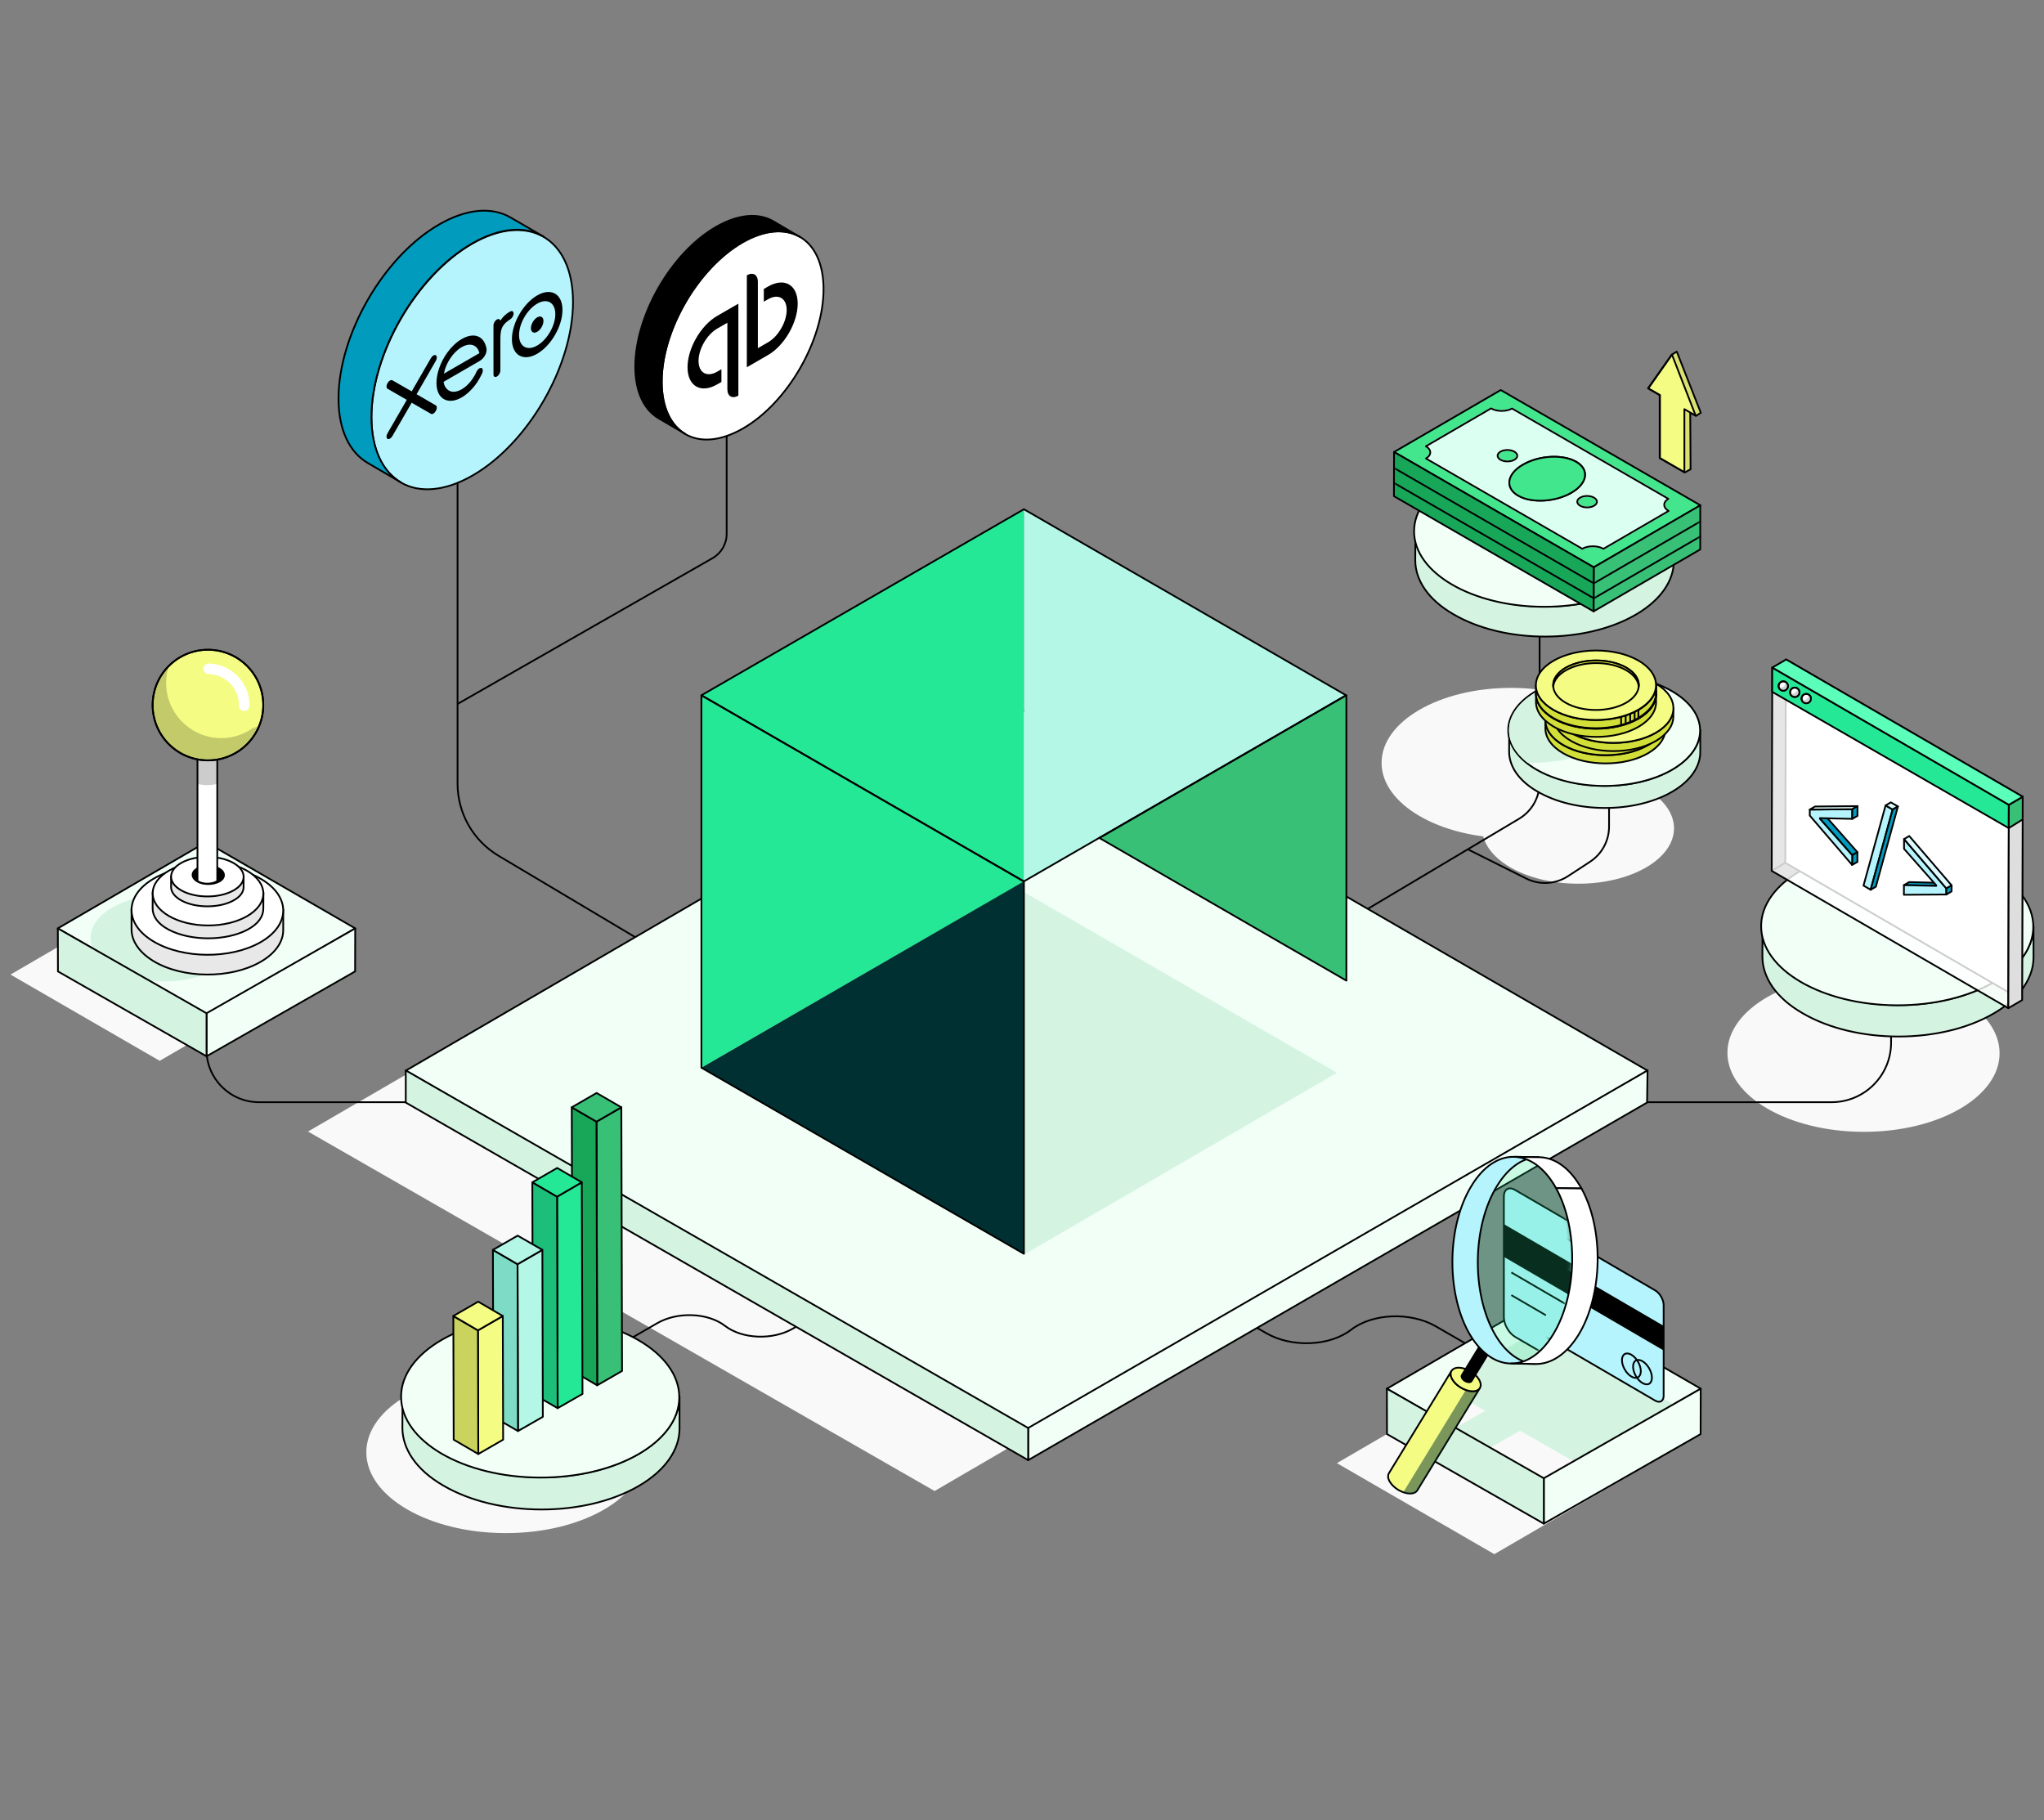 <svg width="584" height="520" viewBox="0 0 584 520" fill="none" xmlns="http://www.w3.org/2000/svg">
<rect x="0" y="0" width="584" height="520" fill="#808080" stroke="none"/>
<path d="M314 398.628L267.028 426L88 323.289L134.972 296L314 398.628Z" fill="#F9F9F9"/>
<path d="M571.311 300.966C571.346 288.527 553.968 278.394 532.495 278.333C511.023 278.272 493.587 288.307 493.552 300.746C493.517 313.185 510.895 323.319 532.368 323.38C553.84 323.441 571.275 313.406 571.311 300.966Z" fill="#F9F9F9"/>
<path d="M468.894 218.121C468.927 206.257 452.354 196.593 431.876 196.535C411.398 196.477 394.77 206.047 394.737 217.91C394.703 229.774 411.276 239.438 431.754 239.496C452.232 239.554 468.86 229.984 468.894 218.121Z" fill="#F9F9F9"/>
<path d="M478.288 236.682C478.313 227.912 466.061 220.768 450.923 220.725C435.784 220.682 423.492 227.757 423.467 236.527C423.442 245.297 435.694 252.441 450.832 252.484C465.971 252.527 478.263 245.452 478.288 236.682Z" fill="#F9F9F9"/>
<path d="M184.15 415.116C184.186 402.401 166.422 392.043 144.473 391.981C122.525 391.919 104.703 402.176 104.667 414.891C104.631 427.606 122.394 437.964 144.343 438.027C166.292 438.089 184.114 427.832 184.15 415.116Z" fill="#F9F9F9"/>
<path d="M87.968 278.445L45.621 303.086L3 278.445L45.347 253.805L87.968 278.445Z" fill="#F9F9F9"/>
<path d="M352.744 375.683L361.774 380.897C369.031 385.09 379.89 384.66 386.018 379.929C392.146 375.199 403.004 374.769 410.261 378.962L426.32 388.234" stroke="black" stroke-width="0.5" stroke-linejoin="round"/>
<path d="M250.559 308.89L142.449 244.51C135.182 240.182 130.729 232.348 130.729 223.889V131.148" stroke="black" stroke-width="0.5"/>
<path d="M540.307 269.497V297.907C540.307 307.295 532.696 314.907 523.307 314.907H74C65.716 314.907 59 308.191 59 299.907V267.684" stroke="black" stroke-width="0.5"/>
<path d="M320.055 301.796L434.024 233.927C437.658 231.763 439.884 227.846 439.884 223.616V124.055" stroke="black" stroke-width="0.5"/>
<path d="M419.395 242.664L436.07 251.009C439.887 252.92 444.431 252.659 448.004 250.324L454.294 246.215C457.686 243.999 459.73 240.221 459.73 236.169V207.59" stroke="black" stroke-width="0.5"/>
<path d="M293.759 315.131L293.837 315.131L365.399 356.413L293.946 315.068L405.027 315.024L293.946 314.979L293.837 314.915L293.759 315.131ZM293.759 315.131L293.682 315.131L278.446 333.176L293.572 315.068L194.145 315.024L293.572 314.979L293.682 314.915L293.759 315.131Z" stroke="black" stroke-width="0.5"/>
<path d="M233.76 375.429L226.541 379.597C220.74 382.949 212.06 382.605 207.161 378.823C202.262 375.042 193.582 374.698 187.781 378.05L162.105 392.875" stroke="black" stroke-width="0.5" stroke-linejoin="round"/>
<path d="M194.147 398.962V408.151C194.147 414.042 190.288 419.979 182.663 424.456C167.274 433.551 142.214 433.551 126.685 424.456C118.828 419.932 114.969 413.9 114.969 407.916L115.015 398.727C115.015 404.711 118.874 410.696 126.685 415.267C142.214 424.362 167.274 424.362 182.663 415.267C190.288 410.743 194.147 404.853 194.147 398.962Z" fill="#D4F3E1" stroke="black" stroke-width="0.5" stroke-linejoin="round"/>
<path d="M194.079 399.245C194.115 386.53 176.352 376.172 154.403 376.11C132.455 376.048 114.633 386.305 114.597 399.02C114.56 411.735 132.324 422.093 154.273 422.156C176.221 422.218 194.043 411.961 194.079 399.245Z" fill="#F1FFF7" stroke="black" stroke-width="0.5" stroke-linejoin="round"/>
<path d="M470.733 305.891L293.905 408.775L115.934 305.891L292.762 203.008L470.733 305.891Z" fill="#F1FFF7" stroke="black" stroke-width="0.5" stroke-linejoin="round"/>
<path fill-rule="evenodd" clip-rule="evenodd" d="M175.022 388.448L167.591 384.152L129.562 406.278L136.994 410.574L175.022 388.448Z" fill="#D4F3E1"/>
<path d="M470.734 305.828L470.591 315.017L293.758 417.179V407.991L470.734 305.828Z" fill="#F1FFF7" stroke="black" stroke-width="0.5" stroke-linejoin="round"/>
<path d="M293.757 407.991V417.179L115.934 315.017V305.828L293.757 407.991Z" fill="#D4F3E1" stroke="black" stroke-width="0.5" stroke-linejoin="round"/>
<path d="M177.529 316.367L177.729 391.696L170.63 395.796L170.43 320.467L177.529 316.367Z" fill="#38C076" stroke="black" stroke-width="0.5" stroke-linejoin="round"/>
<path d="M170.626 395.796L163.593 391.696L163.359 316.367L170.426 320.467L170.626 395.796Z" fill="#18A659" stroke="black" stroke-width="0.5" stroke-linejoin="round"/>
<path d="M170.426 320.473L163.359 316.373L170.459 312.273L177.525 316.373L170.426 320.473Z" fill="#38C076" stroke="black" stroke-width="0.5" stroke-linejoin="round"/>
<path d="M166.226 337.797L166.426 398.26L159.327 402.327L159.16 341.897L166.226 337.797Z" fill="#25E896" stroke="black" stroke-width="0.5" stroke-linejoin="round"/>
<path d="M159.327 402.327L152.26 398.26L152.094 337.797L159.16 341.897L159.327 402.327Z" fill="#1DBD7A" stroke="black" stroke-width="0.5" stroke-linejoin="round"/>
<path d="M159.16 341.903L152.094 337.803L159.193 333.703L166.226 337.803L159.16 341.903Z" fill="#25E896" stroke="black" stroke-width="0.5" stroke-linejoin="round"/>
<path d="M154.963 357.102L155.096 404.799L147.997 408.865L147.863 361.201L154.963 357.102Z" fill="#B4F7E7" stroke="black" stroke-width="0.5" stroke-linejoin="round"/>
<path d="M147.998 408.865L140.965 404.799L140.832 357.102L147.865 361.201L147.998 408.865Z" fill="#7EDBC5" stroke="black" stroke-width="0.5" stroke-linejoin="round"/>
<path d="M147.865 361.201L140.832 357.102L147.898 353.035L154.965 357.102L147.865 361.201Z" fill="#B4F7E7" stroke="black" stroke-width="0.5" stroke-linejoin="round"/>
<path d="M143.654 375.996L143.754 411.328L136.655 415.427L136.555 380.096L143.654 375.996Z" fill="#F4FC83" stroke="black" stroke-width="0.5" stroke-linejoin="round"/>
<path d="M136.656 415.427L129.623 411.328L129.523 375.996L136.556 380.096L136.656 415.427Z" fill="#CAD35D" stroke="black" stroke-width="0.5" stroke-linejoin="round"/>
<path d="M136.556 380.094L129.523 375.994L136.623 371.895L143.656 375.994L136.556 380.094Z" fill="#F4FC83" stroke="black" stroke-width="0.5" stroke-linejoin="round"/>
<path d="M381.965 306.499L292.652 358.401L202.699 306.499L292.061 254.598L381.965 306.499Z" fill="#D4F3E1"/>
<path fill-rule="evenodd" clip-rule="evenodd" d="M200.406 198.652V305.055L292.542 251.896L200.406 198.652Z" fill="#25E896"/>
<path fill-rule="evenodd" clip-rule="evenodd" d="M292.543 251.814L384.679 198.655L292.543 145.496V251.814Z" fill="#B4F7E7"/>
<path fill-rule="evenodd" clip-rule="evenodd" d="M292.542 145.496L200.406 198.655L292.542 251.814V145.496Z" fill="#25E896"/>
<path fill-rule="evenodd" clip-rule="evenodd" d="M314.113 239.413L384.68 280.174V198.652L314.113 239.413Z" fill="#38C076"/>
<path fill-rule="evenodd" clip-rule="evenodd" d="M200.406 305.056L292.542 358.215V251.812L200.406 305.056Z" fill="#003032"/>
<path fill-rule="evenodd" clip-rule="evenodd" d="M384.594 198.655L292.542 145.496L200.406 198.655L292.542 251.814L384.594 198.655Z" stroke="black" stroke-width="0.5" stroke-linejoin="round"/>
<path fill-rule="evenodd" clip-rule="evenodd" d="M384.595 198.656L314.113 239.417L384.68 280.178V198.656H384.595Z" stroke="black" stroke-width="0.5" stroke-linejoin="round"/>
<path fill-rule="evenodd" clip-rule="evenodd" d="M292.457 251.815L200.406 198.656V305.059L292.542 358.217V251.815H292.457Z" stroke="black" stroke-width="0.5" stroke-linejoin="round"/>
<path d="M485.93 396.767L441.238 422.771L396.258 396.767L440.949 370.762L485.93 396.767Z" fill="#F1FFF7" stroke="black" stroke-width="0.5" stroke-linejoin="round"/>
<path d="M471.641 418.036L426.949 444.041L381.969 418.036L426.66 392.031L471.641 418.036Z" fill="#F9F9F9"/>
<path d="M451.071 418.352L414.42 397.391C413.008 396.59 413.01 395.286 414.416 394.474L437.705 381.028C439.111 380.216 441.374 380.212 442.786 381.013L479.438 401.975C480.85 402.776 480.848 404.08 479.441 404.892L456.153 418.337C454.746 419.149 452.465 419.164 451.071 418.352Z" fill="#D4F3E1"/>
<path d="M447.843 401.074L416.867 418.685C416.239 419.047 415.37 418.991 414.416 418.426C412.509 417.296 410.968 414.629 410.943 412.412C410.93 411.304 411.316 410.523 411.944 410.16L442.92 392.55C442.292 392.913 441.906 393.693 441.919 394.802C441.944 397.019 443.484 399.686 445.392 400.816C446.346 401.381 447.215 401.437 447.843 401.074Z" fill="#D4F3E1"/>
<path d="M485.922 396.766L485.886 409.74L441.086 435.325L441.086 422.351L485.922 396.766Z" fill="#F1FFF7" stroke="black" stroke-width="0.5" stroke-linejoin="round"/>
<path d="M396.25 396.766L396.286 409.74L441.086 435.325L441.086 422.351L396.25 396.766Z" fill="#D4F3E1" stroke="black" stroke-width="0.5" stroke-linejoin="round"/>
<path d="M106.124 119.372C106.185 137.633 119.071 145.022 135.011 135.862C150.951 126.701 163.776 104.409 163.715 86.149C163.654 67.888 150.767 60.498 134.827 69.659C118.949 78.881 106.062 101.112 106.124 119.372Z" fill="#B5F4FD" stroke="black" stroke-width="0.5" stroke-linejoin="round"/>
<path d="M145.88 62.146C140.628 59.093 133.421 59.52 125.421 64.162C109.542 73.323 96.717 95.614 96.717 113.875C96.717 122.974 99.954 129.326 105.145 132.318L114.55 137.815C109.359 134.822 106.183 128.41 106.122 119.31C106.061 101.049 118.886 78.758 134.826 69.597C142.826 64.956 150.094 64.528 155.285 67.582L145.88 62.146Z" fill="#009BBD" stroke="black" stroke-width="0.5" stroke-linejoin="round"/>
<path fill-rule="evenodd" clip-rule="evenodd" d="M135.795 95.915C137.47 96.171 138.569 97.442 138.994 99.516C139.203 100.709 138.445 102.295 137.036 103.143C137.036 103.143 127.35 108.737 126.758 109.079C126.76 109.133 126.765 109.189 126.771 109.247C126.823 109.546 126.896 109.823 126.991 110.075C127.536 111.408 129.069 112.832 131.933 111.215C132.808 110.704 133.631 109.974 134.353 109.112C134.921 108.418 135.395 107.672 135.777 106.965C135.903 106.717 136.018 106.476 136.122 106.246C136.602 105.259 137.212 105.037 137.576 105.149C138.007 105.281 138.079 106.038 137.687 106.826C137.68 106.839 137.674 106.851 137.667 106.864C137.662 106.872 137.658 106.881 137.653 106.89C137.088 108.035 136.504 109.055 135.806 109.977C135.133 110.863 134.402 111.639 133.648 112.286C132.769 113.056 131.921 113.604 131.05 113.986C128.113 115.266 125.65 114.184 124.922 111.296C124.777 110.715 124.707 110.079 124.707 109.41C124.707 106.74 125.82 103.505 127.749 100.807C130.114 97.499 133.347 95.533 135.795 95.915ZM126.846 106.676C126.845 106.7 126.843 106.724 126.843 106.747L136.977 100.895C136.435 98.551 134.37 97.765 131.903 99.19C129.465 100.597 127.419 103.71 126.847 106.649C126.847 106.658 126.846 106.667 126.846 106.676Z" fill="black"/>
<path d="M151.697 93.769C151.697 94.908 152.499 95.371 153.487 94.801C154.472 94.232 155.275 92.842 155.275 91.703C155.275 90.563 154.472 90.1 153.487 90.669C152.499 91.239 151.697 92.629 151.697 93.769Z" fill="black"/>
<path fill-rule="evenodd" clip-rule="evenodd" d="M153.483 101.075C149.502 103.374 146.263 101.504 146.263 96.908C146.263 92.31 149.502 86.699 153.484 84.401C157.465 82.102 160.706 83.971 160.705 88.569C160.705 93.165 157.464 98.776 153.483 101.075ZM153.484 86.755C150.626 88.405 148.302 92.431 148.302 95.731C148.301 99.029 150.626 100.37 153.483 98.721C156.339 97.071 158.664 93.046 158.665 89.747C158.665 86.448 156.34 85.106 153.484 86.755Z" fill="black"/>
<path d="M119.025 112.636L124.52 103.101C124.703 102.782 124.804 102.439 124.804 102.138C124.804 101.511 124.363 101.256 123.819 101.57C123.554 101.723 123.306 101.986 123.119 102.312C123.119 102.314 117.628 111.82 117.628 111.82L112.113 108.658C111.927 108.553 111.68 108.579 111.418 108.73C110.875 109.043 110.434 109.808 110.434 110.435C110.434 110.741 110.539 110.966 110.729 111.073L116.224 114.244L110.731 123.769C110.538 124.1 110.433 124.448 110.433 124.756C110.433 125.383 110.875 125.637 111.418 125.323C111.68 125.172 111.927 124.912 112.113 124.59L117.62 115.06L123.105 118.22C123.3 118.34 123.551 118.319 123.819 118.164C124.361 117.85 124.803 117.086 124.803 116.458C124.803 116.156 124.702 115.93 124.517 115.822L119.025 112.636Z" fill="black"/>
<path d="M145.751 89.008L145.449 89.182C144.539 89.707 143.662 90.545 142.929 91.62C142.833 91.166 142.438 91.01 141.968 91.281C141.426 91.594 140.993 92.345 140.991 92.972L140.994 107.013C140.995 107.637 141.437 107.891 141.979 107.578C142.52 107.265 142.962 106.502 142.963 105.875L142.964 97.24C142.964 94.362 143.192 93.068 145.327 91.528C145.52 91.388 145.73 91.271 145.739 91.266C146.323 90.905 146.739 90.202 146.739 89.575C146.739 88.948 146.296 88.694 145.751 89.008Z" fill="black"/>
<path d="M478.236 151.732V160.305C478.236 165.801 474.636 171.341 467.522 175.517C453.163 184.003 429.783 184.003 415.295 175.517C407.964 171.297 404.363 165.669 404.363 160.085L404.407 151.512C404.407 157.095 408.007 162.679 415.295 166.944C429.783 175.429 453.163 175.429 467.522 166.944C474.636 162.723 478.236 157.227 478.236 151.732Z" fill="#D4F3E1" stroke="black" stroke-width="0.5" stroke-linejoin="round"/>
<path d="M478.179 151.992C478.213 140.128 461.639 130.464 441.161 130.406C420.683 130.348 404.055 139.918 404.022 151.781C403.988 163.645 420.562 173.309 441.039 173.367C461.517 173.425 478.145 163.855 478.179 151.992Z" fill="#F1FFF7" stroke="black" stroke-width="0.5" stroke-linejoin="round"/>
<path d="M485.787 208.557V214.895C485.787 218.958 483.125 223.053 477.866 226.141C467.252 232.414 449.967 232.414 439.257 226.141C433.837 223.021 431.176 218.86 431.176 214.733L431.208 208.395C431.208 212.522 433.869 216.65 439.257 219.803C449.967 226.076 467.252 226.076 477.866 219.803C483.125 216.683 485.787 212.62 485.787 208.557Z" fill="#D4F3E1" stroke="black" stroke-width="0.5" stroke-linejoin="round"/>
<path d="M485.745 208.749C485.77 199.979 473.518 192.834 458.38 192.791C443.241 192.748 430.949 199.823 430.924 208.593C430.899 217.363 443.151 224.507 458.29 224.55C473.428 224.593 485.72 217.519 485.745 208.749Z" fill="#F1FFF7" stroke="black" stroke-width="0.5" stroke-linejoin="round"/>
<path fill-rule="evenodd" clip-rule="evenodd" d="M460.312 193.06C463.395 195.639 465.199 198.769 465.189 202.139C465.164 210.909 452.872 217.983 437.733 217.941C437.289 217.939 436.847 217.932 436.408 217.919C433.076 215.31 431.111 212.091 431.121 208.614C431.146 199.959 443.392 192.977 458.474 193.02C459.092 193.021 459.705 193.035 460.312 193.06Z" fill="#D4F3E1"/>
<path d="M475.854 205.9V208.228C475.854 210.771 474.171 213.278 470.876 215.212C464.214 219.081 453.326 219.081 446.629 215.212C443.226 213.243 441.543 210.7 441.543 208.121V205.793C441.543 208.336 443.226 210.915 446.593 212.884C453.326 216.753 464.178 216.753 470.84 212.884C474.171 210.95 475.854 208.408 475.854 205.9Z" fill="#D2DF39" stroke="black" stroke-width="0.5" stroke-linejoin="round"/>
<path d="M470.803 198.807C477.537 202.675 477.573 208.979 470.875 212.847C464.213 216.715 453.325 216.715 446.628 212.847C439.894 208.979 439.859 202.711 446.52 198.807C453.218 194.939 464.07 194.939 470.803 198.807Z" fill="#D2DF39" stroke="black" stroke-width="0.5" stroke-linejoin="round"/>
<path d="M478.097 202.385V204.713C478.097 207.256 476.413 209.763 473.118 211.697C466.456 215.565 455.569 215.565 448.871 211.697C445.468 209.727 443.785 207.184 443.785 204.605V202.277C443.785 204.82 445.468 207.399 448.835 209.369C455.569 213.237 466.421 213.237 473.082 209.369C476.413 207.435 478.097 204.892 478.097 202.385Z" fill="#D2DF39" stroke="black" stroke-width="0.5" stroke-linejoin="round"/>
<path d="M473.046 195.296C479.779 199.164 479.815 205.467 473.117 209.335C466.455 213.203 455.568 213.203 448.87 209.335C442.137 205.467 442.101 199.2 448.763 195.296C455.46 191.428 466.312 191.428 473.046 195.296Z" fill="#F4FC83" stroke="black" stroke-width="0.5" stroke-linejoin="round"/>
<path d="M473.163 198.326V200.654C473.163 203.197 471.48 205.704 468.185 207.638C461.523 211.506 450.635 211.506 443.937 207.638C440.535 205.668 438.852 203.125 438.852 200.547V198.219C438.852 200.762 440.535 203.34 443.902 205.31C450.635 209.178 461.487 209.178 468.149 205.31C471.48 203.376 473.163 200.833 473.163 198.326Z" fill="#D2DF39" stroke="black" stroke-width="0.5" stroke-linejoin="round"/>
<path d="M468.12 191.233C474.853 195.101 474.889 201.405 468.191 205.273C461.53 209.141 450.642 209.141 443.944 205.273C437.211 201.405 437.175 195.137 443.837 191.233C450.534 187.365 461.386 187.365 468.12 191.233Z" fill="#F4FC83" stroke="black" stroke-width="0.5" stroke-linejoin="round"/>
<path d="M464.636 193.251C469.435 196.009 469.461 200.502 464.687 203.259C459.939 206.016 452.178 206.016 447.404 203.259C442.605 200.502 442.579 196.034 447.327 193.251C452.101 190.494 459.836 190.494 464.636 193.251Z" fill="#F4FC83" stroke="black" stroke-width="0.5" stroke-linejoin="round"/>
<path d="M468.234 198.651C468.411 196.709 467.21 194.73 464.636 193.251C459.836 190.494 452.101 190.494 447.327 193.251C444.802 194.731 443.627 196.687 443.802 198.609C443.954 196.936 445.129 195.287 447.327 193.999C452.101 191.242 459.836 191.242 464.636 193.999C466.88 195.288 468.081 196.957 468.234 198.651Z" fill="#D2DF39" stroke="black" stroke-width="0.5" stroke-linejoin="round"/>
<path d="M438.853 195.846V198.174C438.853 200.717 440.536 203.224 443.831 205.158C450.493 209.026 461.381 209.026 468.078 205.158C471.481 203.188 473.164 200.645 473.164 198.066V195.738C473.164 198.281 471.481 200.86 468.114 202.83C461.381 206.698 450.529 206.698 443.867 202.83C440.536 200.896 438.853 198.353 438.853 195.846Z" fill="#D2DF39" stroke="black" stroke-width="0.5" stroke-linejoin="round"/>
<path d="M468.078 205.158C468.09 205.151 468.102 205.144 468.114 205.137M468.114 205.137C471.493 203.17 473.164 200.636 473.164 198.066V195.738C473.164 198.281 471.481 200.86 468.114 202.83V205.137Z" stroke="black" stroke-width="0.5" stroke-linejoin="round"/>
<path d="M467.035 203.355V205.699" stroke="black" stroke-width="0.5"/>
<path d="M464.477 204.367V206.71" stroke="black" stroke-width="0.5"/>
<path d="M463.18 204.871V207.214" stroke="black" stroke-width="0.5"/>
<path d="M465.766 203.965V206.203" stroke="black" stroke-width="0.5"/>
<path d="M443.896 188.757C437.163 192.625 437.127 198.928 443.824 202.796C450.486 206.664 461.374 206.664 468.071 202.796C474.805 198.928 474.841 192.66 468.179 188.757C461.481 184.888 450.629 184.888 443.896 188.757Z" fill="#F4FC83" stroke="black" stroke-width="0.5" stroke-linejoin="round"/>
<path d="M447.38 190.775C442.58 193.532 442.555 198.025 447.329 200.782C452.077 203.539 459.838 203.539 464.612 200.782C469.411 198.025 469.437 193.557 464.688 190.775C459.914 188.018 452.179 188.018 447.38 190.775Z" fill="#F4FC83" stroke="black" stroke-width="0.5" stroke-linejoin="round"/>
<path d="M443.781 196.174C443.605 194.232 444.805 192.254 447.38 190.775C452.179 188.018 459.914 188.018 464.688 190.775C467.213 192.255 468.388 194.211 468.213 196.133C468.061 194.459 466.886 192.81 464.688 191.522C459.914 188.765 452.179 188.765 447.38 191.522C445.136 192.812 443.935 194.481 443.781 196.174Z" fill="#D2DF39" stroke="black" stroke-width="0.5" stroke-linejoin="round"/>
<path d="M207.621 92.269V152.524C207.621 155.395 206.084 158.045 203.592 159.469L130.731 201.127" stroke="black" stroke-width="0.5"/>
<path d="M189.056 109.194C189.105 123.855 199.452 129.789 212.25 122.433C225.048 115.078 235.346 97.18 235.297 82.518C235.248 67.857 224.901 61.923 212.103 69.279C199.354 76.683 189.007 94.532 189.056 109.194Z" fill="white" stroke="black" stroke-width="0.5" stroke-linejoin="round"/>
<path d="M220.98 63.238C216.763 60.787 210.976 61.13 204.553 64.857C191.804 72.212 181.506 90.11 181.506 104.772C181.506 112.078 184.105 117.178 188.273 119.58L195.824 123.994C191.656 121.591 189.107 116.442 189.058 109.136C189.008 94.474 199.306 76.576 212.104 69.221C218.528 65.494 224.367 65.238 228.535 67.689L220.98 63.238Z" fill="black" stroke="black" stroke-width="0.5" stroke-linejoin="round"/>
<path d="M212.172 120.999C224.205 114.051 233.96 97.155 233.961 83.26C233.961 69.365 224.207 63.734 212.174 70.682C200.141 77.629 190.386 94.525 190.386 108.42C190.385 122.315 200.139 127.947 212.172 120.999Z" fill="white"/>
<path d="M196.437 104.933C196.437 110.336 200.23 112.526 204.909 109.824L206.12 109.125L206.12 105.491L204.91 106.19C201.973 107.886 199.584 106.507 199.584 103.115C199.584 99.725 201.973 95.586 204.91 93.891L207.818 92.211L207.818 111.22C207.818 112.184 208.149 112.916 208.739 113.257C209.33 113.598 210.13 113.519 210.965 113.037L210.966 86.76L204.91 90.256C200.231 92.958 196.437 99.53 196.437 104.933ZM219.44 81.868L218.23 82.567L218.229 86.201L219.44 85.503C222.376 83.807 224.766 85.186 224.766 88.577C224.765 91.968 222.375 96.107 219.439 97.802L216.53 99.483L216.53 80.474C216.53 79.51 216.199 78.777 215.609 78.436C215.018 78.096 214.218 78.175 213.383 78.657L213.382 104.934L219.439 101.436C224.118 98.735 227.912 92.164 227.913 86.76C227.913 81.357 224.119 79.167 219.44 81.868Z" fill="black"/>
<path d="M428.705 131.333C429.824 131.972 431.569 131.964 432.667 131.33C433.765 130.696 433.745 129.672 432.653 129.018C431.534 128.378 429.789 128.386 428.691 129.02C427.566 129.669 427.586 130.693 428.705 131.333Z" fill="#25E896" stroke="black" stroke-width="0.5" stroke-linejoin="round"/>
<path d="M451.442 144.491C452.561 145.13 454.306 145.122 455.404 144.488C456.502 143.855 456.482 142.831 455.39 142.176C454.271 141.536 452.526 141.544 451.428 142.178C450.345 142.839 450.35 143.836 451.442 144.491Z" fill="#25E896" stroke="black" stroke-width="0.5" stroke-linejoin="round"/>
<path d="M398.304 129.143L455.35 162.085L485.833 144.379L428.787 111.437L398.304 129.143Z" fill="#43E68D" stroke="black" stroke-width="0.5" stroke-linejoin="round"/>
<path d="M452.081 156.796C453.742 155.838 456.457 155.841 458.122 156.808L476.757 145.978C475.107 145.038 475.069 143.488 476.688 142.518L432.012 116.716C430.336 117.648 427.69 117.641 426.024 116.674L407.39 127.504C409.055 128.471 409.066 130.036 407.405 130.994L452.081 156.796ZM450.367 131.935C454.186 134.157 453.563 138.088 448.999 140.758C444.393 143.418 437.587 143.812 433.768 141.59C429.949 139.367 430.572 135.436 435.136 132.766C439.7 130.095 446.522 129.727 450.367 131.935ZM432.669 129.049C433.788 129.688 433.781 130.727 432.683 131.361C431.585 131.995 429.798 131.992 428.721 131.364C427.602 130.724 427.609 129.685 428.707 129.051C429.763 128.406 431.55 128.409 432.669 129.049ZM455.43 142.187C456.549 142.827 456.542 143.866 455.444 144.5C454.346 145.134 452.559 145.13 451.482 144.502C450.363 143.863 450.37 142.824 451.468 142.19C452.523 141.544 454.311 141.548 455.43 142.187Z" fill="#DBFFF0" stroke="white" stroke-width="0.5" stroke-linejoin="round"/>
<path d="M452.081 156.796C453.742 155.838 456.457 155.841 458.122 156.808L476.757 145.978C475.107 145.038 475.069 143.488 476.688 142.518L432.012 116.716C430.336 117.648 427.69 117.641 426.024 116.674L407.39 127.504C409.055 128.471 409.066 130.036 407.405 130.994L452.081 156.796ZM450.367 131.935C454.186 134.157 453.563 138.088 448.999 140.758C444.393 143.418 437.587 143.812 433.768 141.59C429.949 139.367 430.572 135.436 435.136 132.766C439.7 130.095 446.522 129.727 450.367 131.935ZM432.669 129.049C433.788 129.688 433.781 130.727 432.683 131.361C431.585 131.995 429.798 131.992 428.721 131.364C427.602 130.724 427.609 129.685 428.707 129.051C429.763 128.406 431.55 128.409 432.669 129.049ZM455.43 142.187C456.549 142.827 456.542 143.866 455.444 144.5C454.346 145.134 452.559 145.13 451.482 144.502C450.363 143.863 450.37 142.824 451.468 142.19C452.523 141.544 454.311 141.548 455.43 142.187Z" stroke="black" stroke-width="0.5" stroke-linejoin="round"/>
<path d="M433.738 141.604C437.557 143.827 444.405 143.444 448.969 140.773C453.575 138.114 454.183 134.157 450.337 131.949C446.519 129.727 439.697 130.094 435.106 132.781C430.527 135.424 429.92 139.382 433.738 141.604Z" fill="#42E68D" stroke="black" stroke-width="0.5" stroke-linejoin="round"/>
<path d="M455.349 162.086L455.301 174.682L485.783 156.976L485.789 144.369L455.349 162.086Z" fill="#38C076" stroke="black" stroke-width="0.5" stroke-linejoin="round"/>
<path d="M398.302 129.139L398.27 141.762L455.301 174.677L455.349 162.081L398.302 129.139Z" fill="#18A659" stroke="black" stroke-width="0.5" stroke-linejoin="round"/>
<mask id="mask0" mask-type="alpha" maskUnits="userSpaceOnUse" x="398" y="129" width="88" height="46">
<path d="M398.271 141.771L398.303 129.148L455.349 162.091L455.301 174.687L398.271 141.771Z" fill="#38C076"/>
<path d="M485.784 156.98L455.301 174.687L455.349 162.091L485.789 144.373L485.784 156.98Z" fill="#38C076"/>
</mask>
<g mask="url(#mask0)">
<path d="M398.328 133.727L455.374 166.669L485.857 148.963" stroke="black" stroke-width="0.5" stroke-linecap="round" stroke-linejoin="round"/>
<path d="M398.336 138.008L455.382 170.95L485.865 153.244" stroke="black" stroke-width="0.5" stroke-linecap="round" stroke-linejoin="round"/>
</g>
<path d="M479.081 100.469L485.938 117.919L484.577 118.824L482.924 117.919L483.021 134.07L481.355 134.999L474.188 130.876L474.186 112.876L470.865 110.958L477.623 101.343L479.081 100.469Z" fill="#DAE172" stroke="black" stroke-width="0.5" stroke-linejoin="round"/>
<path fill-rule="evenodd" clip-rule="evenodd" d="M484.476 118.759L477.717 101.339L470.959 110.954L474.28 112.872L474.282 130.871L481.255 134.897L481.253 116.898L484.476 118.759Z" fill="#F4FC83" stroke="black" stroke-width="0.5" stroke-linejoin="round"/>
<path d="M472.898 368.673L437.825 348.232C436.479 347.442 435.394 348.07 435.394 349.632L435.394 375.487C435.394 377.048 436.479 378.934 437.825 379.725L472.898 400.166C474.243 400.957 475.328 400.328 475.328 398.766L475.328 372.911C475.328 371.35 474.243 369.444 472.898 368.673Z" fill="#B5F4FD" stroke="black" stroke-width="0.5" stroke-linejoin="round"/>
<path d="M475.328 378.811L435.374 355.531L435.374 362.548L475.328 385.848L475.328 378.811Z" fill="black"/>
<path d="M467.393 393.153C466.335 391.326 466.323 389.345 467.367 388.729C468.411 388.112 470.115 389.094 471.174 390.922C472.232 392.749 472.244 394.73 471.2 395.346C470.156 395.962 468.451 394.98 467.393 393.153Z" stroke="black" stroke-width="0.5" stroke-linejoin="round"/>
<path d="M464.221 391.297C463.163 389.47 463.152 387.489 464.195 386.873C465.239 386.257 466.944 387.239 468.002 389.066C469.06 390.894 469.072 392.874 468.028 393.491C466.984 394.107 465.28 393.125 464.221 391.297Z" stroke="black" stroke-width="0.5" stroke-linejoin="round"/>
<path d="M422.824 396.576L404.941 425.796C404.581 426.393 403.824 426.75 402.758 426.718C400.628 426.654 398.091 425.125 397.04 423.271C396.514 422.344 396.475 421.507 396.835 420.911L414.718 391.69C414.359 392.287 414.397 393.123 414.923 394.051C415.975 395.905 418.511 397.434 420.642 397.498C421.707 397.53 422.465 397.173 422.824 396.576Z" fill="#F4FC83" stroke="black" stroke-width="0.5" stroke-miterlimit="10"/>
<path fill-rule="evenodd" clip-rule="evenodd" d="M400.945 426.353C401.552 426.568 402.168 426.696 402.753 426.714C403.818 426.746 404.576 426.389 404.935 425.792L422.807 396.59C422.443 397.176 421.691 397.525 420.636 397.494C420.048 397.476 419.428 397.347 418.818 397.129L400.945 426.353Z" fill="#003032" fill-opacity="0.5"/>
<path d="M422.617 394.213C423.669 396.067 422.77 397.559 420.639 397.495C418.508 397.431 415.972 395.902 414.92 394.048C413.868 392.194 414.767 390.702 416.898 390.766C419.029 390.83 421.565 392.358 422.617 394.213Z" fill="#F4FC83" stroke="black" stroke-width="0.5" stroke-miterlimit="10"/>
<path d="M426.665 384.428L420.432 394.605C420.3 394.824 420.044 394.918 419.7 394.91C418.955 394.909 418.079 394.381 417.729 393.722C417.562 393.422 417.548 393.115 417.68 392.896L423.913 382.72C423.781 382.939 423.817 383.209 423.962 383.546C424.312 384.204 425.188 384.732 425.933 384.734C426.255 384.778 426.533 384.647 426.665 384.428Z" fill="black" stroke="black" stroke-width="0.5" stroke-miterlimit="10"/>
<path d="M426.596 383.639C426.946 384.297 426.66 384.772 425.914 384.77C425.169 384.769 424.293 384.241 423.943 383.582C423.594 382.924 423.88 382.449 424.625 382.451C425.371 382.452 426.247 382.98 426.596 383.639Z" fill="black" stroke="black" stroke-width="0.5" stroke-miterlimit="10"/>
<mask id="mask1" mask-type="alpha" maskUnits="userSpaceOnUse" x="415" y="330" width="34" height="60">
<path d="M444.396 339.672C437.967 328.087 427.262 327.79 420.398 339.071C413.58 350.382 413.239 368.9 419.591 380.503C426.02 392.088 436.725 392.385 443.59 381.103C450.454 369.821 450.825 351.256 444.396 339.672Z" fill="#F0FAFC"/>
</mask>
<g mask="url(#mask1)">
<path d="M479.663 367.24L432.913 339.995C431.119 338.941 429.674 339.778 429.674 341.86L429.673 376.322C429.673 378.404 431.119 380.917 432.913 381.971L479.663 409.217C481.456 410.271 482.902 409.433 482.902 407.352L482.902 372.89C482.902 370.808 481.456 368.268 479.663 367.24Z" fill="#B5F4FD" stroke="black" stroke-width="0.5" stroke-linejoin="round"/>
<path d="M482.902 380.753L429.647 349.723L429.647 359.075L482.902 390.132L482.902 380.753Z" fill="black"/>
<path d="M468.719 385.055L431.812 363.551M431.812 370.032L441.681 375.787" stroke="black" stroke-width="0.5"/>
</g>
<path opacity="0.2" d="M444.396 339.672C437.967 328.087 427.262 327.79 420.398 339.071C413.58 350.382 413.239 368.9 419.591 380.503C426.02 392.088 436.725 392.385 443.59 381.103C450.454 369.821 450.825 351.256 444.396 339.672Z" fill="#25E896"/>
<path d="M431.617 389.568C427.192 389.492 422.849 386.486 419.578 380.627C413.159 368.919 413.463 350.249 420.385 338.872C423.794 333.216 428.196 330.427 432.544 330.522L439.805 330.622C435.456 330.528 431.054 333.317 427.646 338.972C420.724 350.349 420.42 369.019 426.838 380.727C430.081 386.633 434.453 389.592 438.877 389.668C436.689 389.644 433.806 389.591 431.617 389.568Z" fill="#B5F4FD" stroke="black" stroke-width="0.5" stroke-miterlimit="10"/>
<path d="M432.552 330.522L439.813 330.623C444.237 330.698 448.58 333.704 451.852 339.563L444.591 339.463C441.32 333.604 436.977 330.598 432.552 330.522Z" fill="white" stroke="black" stroke-width="0.5" stroke-miterlimit="10"/>
<path d="M438.856 389.709L431.624 389.562C435.972 389.656 440.374 386.867 443.783 381.212C450.705 369.835 451.009 351.165 444.59 339.457L451.851 339.557C458.298 351.218 457.966 369.935 451.044 381.312C447.587 386.939 443.185 389.728 438.856 389.709Z" fill="white" stroke="black" stroke-width="0.5" stroke-miterlimit="10"/>
<path d="M581.003 264.535V273.525C581.003 279.288 577.228 285.097 569.769 289.476C554.713 298.374 530.197 298.374 515.005 289.476C507.318 285.05 503.543 279.149 503.543 273.295L503.588 264.305C503.588 270.16 507.364 276.015 515.005 280.486C530.197 289.384 554.713 289.384 569.769 280.486C577.228 276.061 581.003 270.298 581.003 264.535Z" fill="#D4F3E1" stroke="black" stroke-width="0.5" stroke-linejoin="round"/>
<path d="M580.94 264.81C580.975 252.371 563.597 242.237 542.124 242.176C520.652 242.116 503.216 252.15 503.181 264.59C503.146 277.029 520.524 287.163 541.996 287.223C563.469 287.284 580.904 277.25 580.94 264.81Z" fill="#F1FFF7" stroke="black" stroke-width="0.5" stroke-linejoin="round"/>
<path d="M101.491 265.25L59.144 289.891L16.523 265.25L58.871 240.609L101.491 265.25Z" fill="#F1FFF7" stroke="black" stroke-width="0.5" stroke-linejoin="round"/>
<path d="M31.931 276.688C23.764 271.811 23.91 263.979 32.15 259.25C40.39 254.521 53.734 254.595 61.828 259.472C69.995 264.348 69.85 272.181 61.609 276.909C53.369 281.638 40.025 281.564 31.931 276.688Z" fill="#D4F3E1"/>
<path d="M101.492 265.254L101.457 277.547L59.008 301.79L59.008 289.497L101.492 265.254Z" fill="#F1FFF7" stroke="black" stroke-width="0.5" stroke-linejoin="round"/>
<path d="M16.524 265.254L16.558 277.547L59.008 301.79L59.008 289.497L16.524 265.254Z" fill="#D4F3E1" stroke="black" stroke-width="0.5" stroke-linejoin="round"/>
<path d="M80.921 265.748C80.921 269.052 78.74 272.355 74.451 274.814C65.948 279.731 52.179 279.654 43.827 274.583C39.689 272.048 37.582 268.821 37.582 265.517V259.602C37.582 262.828 39.614 266.132 43.827 268.667C52.254 273.738 65.948 273.815 74.451 268.898C78.74 266.439 80.921 263.136 80.921 259.832V265.748Z" fill="#E8E8E8" stroke="black" stroke-width="0.5" stroke-linejoin="round"/>
<path d="M43.821 268.96C35.391 263.926 35.541 255.842 44.047 250.96C52.553 246.079 66.327 246.155 74.683 251.189C83.113 256.223 82.962 264.308 74.457 269.189C65.951 274.071 52.176 273.994 43.821 268.96Z" fill="white" stroke="black" stroke-width="0.5" stroke-linejoin="round"/>
<path d="M75.262 254.993L75.236 259.605C75.236 261.78 73.881 263.932 70.768 265.588C64.541 268.922 54.404 268.922 48.151 265.588C44.986 263.909 43.605 261.709 43.605 259.534L43.631 254.898C43.631 257.098 45.012 259.297 48.177 260.953C54.455 264.287 64.567 264.287 70.793 260.953C73.881 259.321 75.236 257.145 75.262 254.993Z" fill="#E8E8E8" stroke="black" stroke-width="0.5" stroke-linejoin="round"/>
<path d="M75.239 255.3C75.253 250.243 68.188 246.124 59.459 246.099C50.73 246.074 43.642 250.154 43.627 255.211C43.613 260.268 50.678 264.387 59.407 264.412C68.136 264.437 75.224 260.357 75.239 255.3Z" fill="white" stroke="black" stroke-width="0.5" stroke-linejoin="round"/>
<path d="M69.61 250.533L69.594 253.498C69.594 254.897 68.595 256.28 66.58 257.344C62.551 259.488 55.992 259.488 51.946 257.344C49.898 256.265 48.883 254.851 48.883 253.452L48.9 250.473C48.9 251.887 49.915 253.3 51.963 254.365C56.025 256.508 62.568 256.508 66.597 254.365C68.595 253.316 69.594 251.917 69.61 250.533Z" fill="#E8E8E8" stroke="black" stroke-width="0.5" stroke-linejoin="round"/>
<path d="M66.547 246.481C70.615 248.694 70.631 252.274 66.597 254.472C62.564 256.67 55.996 256.686 51.946 254.472C47.879 252.274 47.862 248.694 51.896 246.481C55.929 244.267 62.497 244.267 66.547 246.481Z" fill="white" stroke="black" stroke-width="0.5" stroke-linejoin="round"/>
<path d="M56.301 251.791C54.585 250.747 54.585 249.106 56.376 248.136C58.166 247.166 60.926 247.166 62.716 248.211C64.432 249.255 64.432 250.896 62.642 251.866C60.851 252.836 58.091 252.836 56.301 251.791Z" fill="black" stroke="black" stroke-width="0.5" stroke-linejoin="round"/>
<path d="M59.248 186.523C57.7 186.523 56.422 187.941 56.422 189.658V247.941C56.422 248.016 56.422 248.016 56.422 248.016V251.747C57.97 252.717 60.46 252.717 62.075 251.747V189.583C62.075 187.941 60.796 186.523 59.248 186.523Z" fill="white" stroke="black" stroke-width="0.5" stroke-linejoin="round"/>
<path opacity="0.2" d="M59.252 208.328C57.706 208.328 56.43 209.84 56.43 211.67V224.004C57.303 224.163 58.244 224.322 59.185 224.322C60.193 224.322 61.134 224.163 62.075 224.004V211.67C62.075 209.84 60.798 208.328 59.252 208.328Z" fill="black"/>
<path d="M59.124 217.243C67.85 217.404 75.054 210.46 75.215 201.734C75.376 193.008 68.433 185.804 59.706 185.643C50.98 185.482 43.776 192.426 43.615 201.152C43.454 209.878 50.398 217.082 59.124 217.243Z" fill="#F4FC83" stroke="black" stroke-width="0.5" stroke-linejoin="round"/>
<path d="M59.605 191.086C65.309 191.191 69.878 195.932 69.773 201.635" stroke="white" stroke-width="3" stroke-miterlimit="10" stroke-linecap="round"/>
<path d="M59.124 217.243C67.85 217.404 75.054 210.46 75.215 201.734C75.376 193.008 68.433 185.804 59.706 185.643C50.98 185.482 43.776 192.426 43.615 201.152C43.454 209.878 50.398 217.082 59.124 217.243Z" stroke="black" stroke-width="0.5" stroke-linejoin="round"/>
<path opacity="0.2" d="M62.971 210.891C54.251 210.73 47.301 203.519 47.462 194.8C47.491 193.226 47.781 191.723 48.201 190.288C45.461 193.058 43.685 196.894 43.608 201.09C43.447 209.81 50.397 217.021 59.117 217.181C65.804 217.305 71.584 213.28 73.987 207.421C73.392 207.673 72.799 207.859 72.205 208.044C69.613 209.899 66.38 210.954 62.971 210.891Z" fill="black"/>
<path d="M545.5 252.004L546.985 251.129L556.21 251.368L554.726 252.216L545.5 252.004Z" fill="black" stroke="black" stroke-width="0.5" stroke-linejoin="round"/>
<path d="M545.522 238.852L557.611 252.955V254.678L545.469 254.758L545.495 252.001L554.721 252.213V252.054L545.522 241.635V238.852Z" fill="black" stroke="black" stroke-width="0.5" stroke-linejoin="round"/>
<path d="M545.527 238.851L547.012 237.977L559.127 252.08L557.616 252.955L545.527 238.851Z" fill="black" stroke="black" stroke-width="0.5" stroke-linejoin="round"/>
<path d="M557.609 252.953L559.12 252.078L559.094 253.801L557.609 254.676V252.953Z" fill="black" stroke="black" stroke-width="0.5" stroke-linejoin="round"/>
<path d="M533.945 252.128L540.255 229.223L542.27 230.389L535.987 253.321L533.945 252.128Z" fill="black" stroke="black" stroke-width="0.5" stroke-linejoin="round"/>
<path d="M540.25 229.219L541.735 228.344L543.776 229.51L542.265 230.385L540.25 229.219Z" fill="black" stroke="black" stroke-width="0.5" stroke-linejoin="round"/>
<path d="M542.264 230.387L543.775 229.512L537.465 252.444L535.98 253.318L542.264 230.387Z" fill="black" stroke="black" stroke-width="0.5" stroke-linejoin="round"/>
<path d="M521.484 232.859L522.995 231.984V232.17L521.484 233.045V232.859Z" fill="black" stroke="black" stroke-width="0.5" stroke-linejoin="round"/>
<path d="M521.484 233.043L522.995 232.168L532.195 242.587L530.71 243.462L521.484 233.043Z" fill="black" stroke="black" stroke-width="0.5" stroke-linejoin="round"/>
<path d="M530.71 243.465L532.195 242.59V245.373L530.684 246.222L530.71 243.465Z" fill="black" stroke="black" stroke-width="0.5" stroke-linejoin="round"/>
<path d="M518.586 232.138V230.415L530.728 230.309V233.066L521.476 232.854V233.039L530.701 243.458L530.675 246.215L518.586 232.138Z" fill="black" stroke="black" stroke-width="0.5" stroke-linejoin="round"/>
<path d="M518.586 230.422L520.097 229.547L532.212 229.441L530.728 230.316L518.586 230.422Z" fill="black" stroke="black" stroke-width="0.5" stroke-linejoin="round"/>
<path d="M530.727 230.316L532.211 229.441V232.225L530.727 233.073V230.316Z" fill="black" stroke="black" stroke-width="0.5" stroke-linejoin="round"/>
<path d="M577.844 227.627L577.689 285.727L510.084 246.5L510.253 188.414L577.844 227.627Z" fill="white"/>
<path d="M510.084 246.5L577.689 285.727L577.844 227.627L510.253 188.414L510.084 246.5ZM510.084 246.5L506.207 248.809" stroke="black" stroke-width="0.5" stroke-linejoin="round"/>
<path d="M573.959 229.944L573.804 288.044L506.199 248.816L506.368 190.73L573.959 229.944Z" fill="white" fill-opacity="0.8" stroke="black" stroke-width="0.5" stroke-linejoin="round"/>
<path d="M573.955 229.944L573.938 236.602L506.344 197.676L506.364 190.73L573.955 229.944Z" fill="#25E896" stroke="black" stroke-width="0.5" stroke-linejoin="round"/>
<path d="M573.959 229.944L577.92 227.629L577.752 285.729L573.805 288.044L573.959 229.944Z" fill="#DEDEDE" stroke="black" stroke-width="0.5" stroke-linejoin="round"/>
<path d="M577.916 227.629L573.955 229.944L573.938 236.594L577.896 234.12L577.916 227.629Z" fill="#38C076" stroke="black" stroke-width="0.5" stroke-linejoin="round"/>
<path d="M506.371 190.729L510.332 188.414L577.923 227.627L573.962 229.942L506.371 190.729Z" fill="#5BFFBA" stroke="black" stroke-width="0.5" stroke-linejoin="round"/>
<path d="M516.06 200.928C516.798 200.928 517.397 200.329 517.397 199.591C517.397 198.853 516.798 198.254 516.06 198.254C515.321 198.254 514.723 198.853 514.723 199.591C514.723 200.329 515.321 200.928 516.06 200.928Z" fill="white" stroke="black" stroke-width="0.5" stroke-linejoin="round"/>
<path d="M515.419 200.013C516.117 200.013 516.695 199.435 516.695 198.737C516.695 198.615 516.664 198.494 516.634 198.402C517.09 198.615 517.394 199.071 517.394 199.587C517.394 200.317 516.786 200.924 516.057 200.924C515.388 200.924 514.841 200.438 514.75 199.831C514.932 199.952 515.175 200.013 515.419 200.013Z" fill="#D1D1D1"/>
<path d="M512.786 199.135C513.525 199.135 514.123 198.536 514.123 197.798C514.123 197.06 513.525 196.461 512.786 196.461C512.048 196.461 511.449 197.06 511.449 197.798C511.449 198.536 512.048 199.135 512.786 199.135Z" fill="white" stroke="black" stroke-width="0.5" stroke-linejoin="round"/>
<path d="M512.114 198.224C512.813 198.224 513.39 197.646 513.39 196.948C513.39 196.826 513.36 196.704 513.329 196.613C513.785 196.826 514.089 197.282 514.089 197.798C514.089 198.528 513.481 199.135 512.752 199.135C512.083 199.135 511.536 198.649 511.445 198.041C511.658 198.163 511.871 198.224 512.114 198.224Z" fill="#D1D1D1"/>
<path d="M509.505 197.342C510.243 197.342 510.842 196.743 510.842 196.005C510.842 195.267 510.243 194.668 509.505 194.668C508.767 194.668 508.168 195.267 508.168 196.005C508.168 196.743 508.767 197.342 509.505 197.342Z" fill="white" stroke="black" stroke-width="0.5" stroke-linejoin="round"/>
<path d="M508.836 196.431C509.535 196.431 510.113 195.853 510.113 195.155C510.113 195.033 510.082 194.911 510.052 194.82C510.508 195.033 510.812 195.489 510.812 196.005C510.812 196.735 510.204 197.342 509.475 197.342C508.806 197.342 508.259 196.856 508.168 196.248C508.381 196.34 508.593 196.431 508.836 196.431Z" fill="#D1D1D1"/>
<path d="M516.071 200.928C516.81 200.928 517.408 200.329 517.408 199.591C517.408 198.853 516.81 198.254 516.071 198.254C515.333 198.254 514.734 198.853 514.734 199.591C514.734 200.329 515.333 200.928 516.071 200.928Z" stroke="black" stroke-width="0.5" stroke-linejoin="round"/>
<path d="M512.786 199.131C513.525 199.131 514.123 198.532 514.123 197.794C514.123 197.056 513.525 196.457 512.786 196.457C512.048 196.457 511.449 197.056 511.449 197.794C511.449 198.532 512.048 199.131 512.786 199.131Z" stroke="black" stroke-width="0.5" stroke-linejoin="round"/>
<path d="M509.505 197.342C510.243 197.342 510.842 196.743 510.842 196.005C510.842 195.267 510.243 194.668 509.505 194.668C508.767 194.668 508.168 195.267 508.168 196.005C508.168 196.743 508.767 197.342 509.505 197.342Z" stroke="black" stroke-width="0.5" stroke-linejoin="round"/>
<path d="M543.988 252.894L545.473 252.02L554.699 252.258L553.214 253.106L543.988 252.894Z" fill="#009BBD" stroke="black" stroke-width="0.5" stroke-linejoin="round"/>
<path d="M544.014 239.738L556.103 253.842V255.565L543.961 255.645L543.987 252.888L553.213 253.1V252.941L544.014 242.522V239.738Z" fill="#B5F4FD" stroke="black" stroke-width="0.5" stroke-linejoin="round"/>
<path d="M544.016 239.738L545.5 238.863L557.616 252.967L556.105 253.842L544.016 239.738Z" fill="#DCFBFF" stroke="black" stroke-width="0.5" stroke-linejoin="round"/>
<path d="M556.098 253.844L557.609 252.969L557.582 254.692L556.098 255.567V253.844Z" fill="#009BBD" stroke="black" stroke-width="0.5" stroke-linejoin="round"/>
<path d="M532.43 253.026L538.739 230.121L540.754 231.288L534.471 254.219L532.43 253.026Z" fill="#B5F4FD" stroke="black" stroke-width="0.5" stroke-linejoin="round"/>
<path d="M538.746 230.121L540.231 229.246L542.272 230.413L540.761 231.287L538.746 230.121Z" fill="#DCFBFF" stroke="black" stroke-width="0.5" stroke-linejoin="round"/>
<path d="M540.756 231.285L542.267 230.41L535.957 253.342L534.473 254.217L540.756 231.285Z" fill="#009BBD" stroke="black" stroke-width="0.5" stroke-linejoin="round"/>
<path d="M519.973 233.742L521.484 232.867V233.053L519.973 233.928V233.742Z" fill="#B5F4FD" stroke="black" stroke-width="0.5" stroke-linejoin="round"/>
<path d="M519.973 233.922L521.484 233.047L530.683 243.466L529.198 244.34L519.973 233.922Z" fill="#009BBD" stroke="black" stroke-width="0.5" stroke-linejoin="round"/>
<path d="M529.202 244.351L530.687 243.477V246.26L529.176 247.109L529.202 244.351Z" fill="#009BBD" stroke="black" stroke-width="0.5" stroke-linejoin="round"/>
<path d="M517.082 233.028V231.305L529.224 231.199V233.956L519.972 233.744V233.93L529.197 244.349L529.171 247.106L517.082 233.028Z" fill="#B5F4FD" stroke="black" stroke-width="0.5" stroke-linejoin="round"/>
<path d="M517.082 231.301L518.593 230.426L530.709 230.32L529.224 231.195L517.082 231.301Z" fill="#DCFBFF" stroke="black" stroke-width="0.5" stroke-linejoin="round"/>
<path d="M529.227 231.195L530.711 230.32V233.104L529.227 233.952V231.195Z" fill="#009BBD" stroke="black" stroke-width="0.5" stroke-linejoin="round"/>
</svg>

